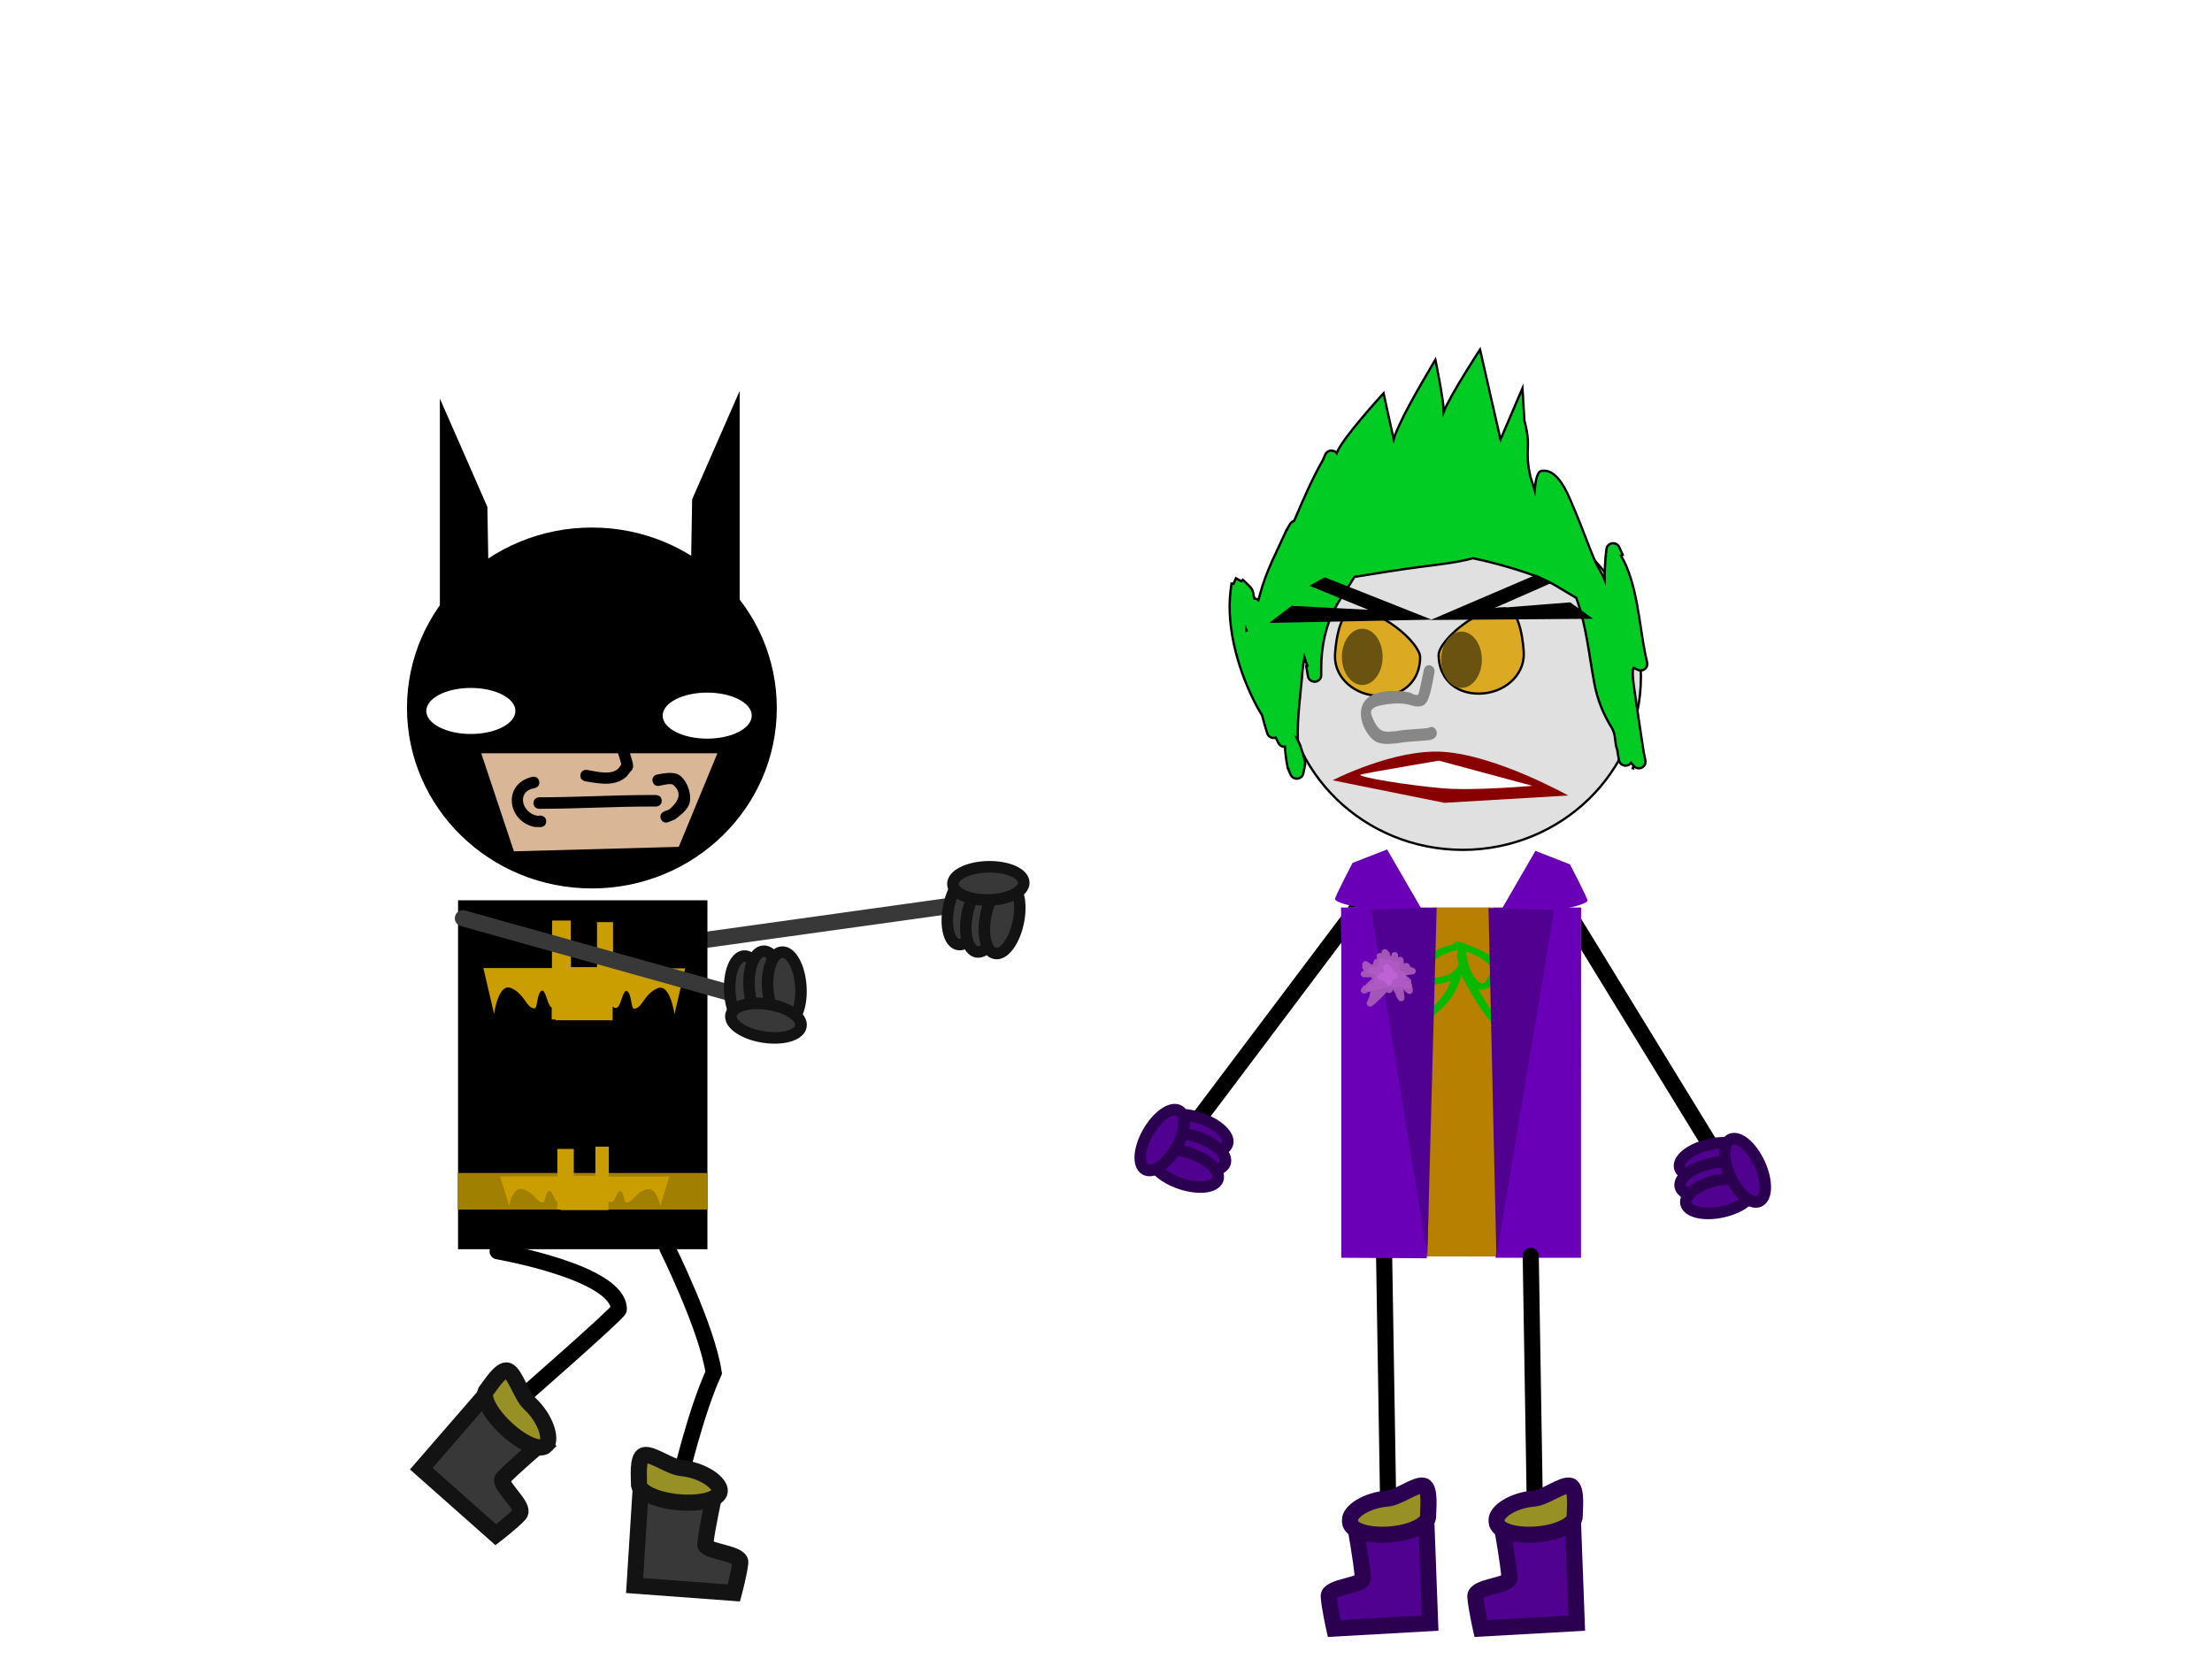 <svg version="1.1" xmlns="http://www.w3.org/2000/svg" xmlns:xlink="http://www.w3.org/1999/xlink" width="480" height="360" viewBox="0,0,480,360"><g data-paper-data="{&quot;isPaintingLayer&quot;:true}" fill-rule="nonzero" stroke-linejoin="miter" stroke-miterlimit="10" stroke-dasharray="" stroke-dashoffset="0" style="mix-blend-mode: normal"><path d="M0,360v-360h480v360z" fill="#ffffff" stroke="none" stroke-width="0" stroke-linecap="butt"/><path d="M301.185,323.501l-0.833,-50.982" data-paper-data="{&quot;index&quot;:null}" fill="none" stroke="#000000" stroke-width="3.5" stroke-linecap="round"/><g data-paper-data="{&quot;index&quot;:null}" stroke="#2c0050" stroke-width="3.5" stroke-linecap="butt"><path d="M289.531,353.385c0,0 -1.031,-4.542 -1.196,-6.968c-0.151,-2.208 7.525,-2.268 7.406,-4.004c-0.249,-3.643 -1.773,-11.894 -1.773,-11.894l15.495,-1.521l0.868,23.22z" fill="#500190"/><path d="M292.945,329.908c-0.128,-1.868 3.503,-4.357 8.182,-4.738c2.374,-0.193 6.242,-3.256 7.823,-2.753c1.536,0.489 0.889,5.568 0.952,6.488c0.128,1.868 -3.562,3.692 -8.241,4.072c-4.679,0.38 -8.576,-0.826 -8.704,-2.694z" fill="#979025"/></g><g data-paper-data="{&quot;index&quot;:null}"><path d="M294.799,196.709l-34.764,46.186" data-paper-data="{&quot;index&quot;:null}" fill="none" stroke="#000000" stroke-width="3.5" stroke-linecap="round"/><g data-paper-data="{&quot;index&quot;:null}" fill="#500190" stroke="#2c0050" stroke-width="2.5" stroke-linecap="butt"><path d="M266.362,248.233c-0.57,1.819 -4.186,2.246 -8.076,0.954c-3.89,-1.292 -6.581,-3.813 -6.011,-5.632c0.57,-1.819 4.186,-2.246 8.076,-0.954c3.89,1.292 6.581,3.813 6.011,5.632z"/><path d="M259.844,246.731c3.89,1.292 6.581,3.813 6.011,5.632c-0.57,1.819 -4.186,2.246 -8.076,0.954c-3.89,-1.292 -6.581,-3.813 -6.011,-5.632c0.57,-1.819 4.186,-2.246 8.076,-0.954z"/><path d="M264.284,255.889c-0.57,1.819 -4.186,2.246 -8.076,0.954c-3.89,-1.292 -6.581,-3.813 -6.011,-5.632c0.57,-1.819 4.186,-2.246 8.076,-0.954c3.89,1.292 6.581,3.813 6.011,5.632z"/><path d="M255.872,241.032c1.651,0.986 1.338,4.634 -0.699,8.147c-2.038,3.513 -5.028,5.562 -6.68,4.576c-1.651,-0.986 -1.338,-4.634 0.699,-8.147c2.038,-3.513 5.028,-5.562 6.68,-4.576z" data-paper-data="{&quot;index&quot;:null}"/></g></g><g data-paper-data="{&quot;index&quot;:null}"><path d="M371.258,248.663l-30.396,-49.597" fill="none" stroke="#000000" stroke-width="3.5" stroke-linecap="round"/><g fill="#500190" stroke="#2c0050" stroke-width="2.5" stroke-linecap="butt"><path d="M370.97,248.338c3.986,-0.884 7.544,-0.085 7.946,1.786c0.402,1.87 -2.503,4.104 -6.489,4.988c-3.986,0.884 -7.544,0.084 -7.946,-1.786c-0.402,-1.87 2.503,-4.104 6.489,-4.988z"/><path d="M364.611,257.491c-0.402,-1.87 2.503,-4.104 6.489,-4.988c3.986,-0.884 7.544,-0.084 7.946,1.786c0.402,1.87 -2.503,4.104 -6.489,4.988c-3.986,0.884 -7.544,0.085 -7.946,-1.786z"/><path d="M372.344,256.178c3.986,-0.884 7.544,-0.084 7.946,1.786c0.402,1.87 -2.503,4.104 -6.489,4.988c-3.986,0.884 -7.544,0.084 -7.946,-1.786c-0.402,-1.87 2.503,-4.104 6.489,-4.988z"/><path d="M375.525,255.424c-1.709,-3.71 -1.69,-7.375 0.042,-8.187c1.732,-0.811 4.521,1.538 6.23,5.249c1.709,3.71 1.69,7.375 -0.042,8.187c-1.732,0.811 -4.521,-1.538 -6.23,-5.249z" data-paper-data="{&quot;index&quot;:null}"/></g></g><g stroke="none" stroke-linecap="butt"><path d="M292.033,272.61l-1.061,-75.709h52.173l-0.386,75.803z" fill="#b78000" stroke-width="0"/><path d="M307.265,221.973c-0.544,-0.57 0.205,-0.984 0.205,-0.984l0.101,-0.053c3.692,-2.389 6.067,-4.822 7.271,-8.097c-0.783,0.293 -1.686,0.522 -2.701,0.681c-2.313,0.525 -8.003,0.146 -6.55,-2.677c1.41,-2.738 5.96,-4.991 9.799,-5.952c0.02,-0.061 0.051,-0.125 0.097,-0.193c0.426,-0.625 1.247,-0.301 1.247,-0.301l0.32,0.129c0.017,0.006 0.035,0.011 0.052,0.017c0.168,-0.014 0.66,-0.025 0.912,0.305c1.7,0.587 3.213,1.225 4.748,2.141c1.238,0.869 2.872,1.695 3.095,3.11c0.284,1.801 -2.451,5.174 -5.11,4.522c1.461,2.569 3.034,5.062 5.238,7.394l0.662,0.461c0,0 0.68,0.478 0.053,0.995c-0.627,0.518 -1.307,0.04 -1.307,0.04l-0.79,-0.56c-3.267,-3.399 -5.206,-7.154 -7.346,-10.991c0,0 -0.16,-0.287 -0.016,-0.56c-0.035,0.034 -0.07,0.068 -0.106,0.101c-1.053,4.429 -3.796,7.54 -8.369,10.508l-0.213,0.12c0,0 -0.748,0.414 -1.292,-0.156zM315.412,210.83c0,0 0.094,-0.45 0.605,-0.569c0.289,-0.381 0.459,-0.813 0.519,-1.299c-0.192,-0.708 -0.634,-1.543 -0.224,-1.94c-0.017,-0.057 -0.035,-0.115 -0.054,-0.173l0.109,-0.13l-0.099,-0.012l0.123,-0.592c-2.821,0.595 -4.517,1.695 -6.782,3.295c-0.647,0.457 -2.563,1.494 -2.544,2.3c0.018,0.778 4.075,0.584 4.609,0.445c1.713,-0.265 2.935,-0.691 3.729,-1.292c0.002,-0.011 0.005,-0.023 0.007,-0.034zM318.44,208.538c0.254,0.95 0.548,1.895 1.079,2.822c0.256,0.446 1.28,1.966 2.06,2.038c0.731,0.068 0.996,-0.857 1.225,-1.175c1.524,-2.127 1.069,-2.541 -1.236,-4.161c-1.109,-0.662 -2.202,-1.155 -3.377,-1.596l-0.074,0.355c0.209,0.607 0.315,1.181 0.322,1.718z" fill="#09b800" stroke-width="0.5"/><path d="M291.058,272.933v-75.949h18.953c-0.318,6.761 0.024,13.519 -0.445,20.386c-1.233,18.067 1.264,37.114 0.031,55.667z" fill="#6900b8" stroke-width="0"/><path d="M324.536,272.933c2.409,-18.24 2.121,-35.826 1.209,-55.459c-0.319,-6.876 -1.305,-13.73 -1.623,-20.49h18.953c0,0 0,32.676 0,46.406c0,10.955 0,29.543 0,29.543z" data-paper-data="{&quot;index&quot;:null}" fill="#6900b8" stroke-width="0"/><path d="M324.609,199.459l8.57,-14.818l7.499,2.922c0,0 3.957,7.562 3.809,7.896c-0.816,1.847 -19.878,4 -19.878,4z" fill="#6900b8" stroke-width="0"/><path d="M289.691,195.147c-0.148,-0.334 3.809,-7.896 3.809,-7.896l7.499,-2.922l8.57,14.818c0,0 -19.062,-2.153 -19.878,-4z" data-paper-data="{&quot;index&quot;:null}" fill="#6900b8" stroke-width="0"/><path d="M297.506,197.372l14.247,-0.417l-2.035,75.653z" fill="#510191" stroke-width="0"/><path d="M324.716,272.712l-1.714,-75.653l14.247,0.417z" data-paper-data="{&quot;index&quot;:null}" fill="#510090" stroke-width="0"/><path d="M298.087,208.59c0.073,-0.314 0.361,-0.548 0.705,-0.548c0.003,0 0.007,0 0.01,0l-0.076,-0.408c-0.009,-0.045 -0.014,-0.092 -0.014,-0.14c0,-0.389 0.324,-0.704 0.723,-0.704c0.114,0 0.221,0.026 0.317,0.071l0.036,-0.279c0.04,-0.352 0.346,-0.626 0.719,-0.626c0.221,0 0.419,0.097 0.552,0.249l0.64,0.727l-0.182,0.152c0.138,0.164 0.262,0.33 0.376,0.501l0.037,-0.362c0.032,-0.36 0.343,-0.642 0.72,-0.642c0.399,0 0.723,0.315 0.723,0.704v0.334c0.032,0.031 0.062,0.066 0.088,0.102c0.108,-0.062 0.233,-0.098 0.367,-0.098c0.372,0 0.679,0.274 0.719,0.626l0.106,0.826l-0.271,0.033c0.001,0.012 0.001,0.024 0.002,0.036l0.666,-0.144c0.055,-0.013 0.113,-0.02 0.172,-0.02c0.399,0 0.723,0.315 0.723,0.704c0,0.022 -0.001,0.043 -0.003,0.065l0.818,0.319c0.275,0.1 0.47,0.358 0.47,0.66c0,0.359 -0.275,0.655 -0.631,0.699l-0.739,0.103c-0.262,0.036 -0.51,0.069 -0.749,0.098c0.122,0.137 0.229,0.271 0.328,0.421l0.125,-0.101l0.533,0.623c0.106,0.123 0.171,0.281 0.171,0.454c0,0.141 -0.042,0.272 -0.116,0.382c0.5,0.969 0.645,1.97 -0.027,2.258c-0.417,0.179 -1.023,-0.29 -1.601,-0.942c0.043,0.236 0.084,0.472 0.129,0.707l-0.006,0.03l0.01,-0.001l0.106,1.034c0.003,0.026 0.005,0.053 0.005,0.08c0,0.389 -0.324,0.704 -0.723,0.704c-0.268,0 -0.502,-0.142 -0.627,-0.353l-0.636,-1.032l0.166,-0.097c-0.261,-0.347 -0.491,-0.7 -0.7,-1.069l-0.074,0.252c-0.081,0.303 -0.364,0.526 -0.7,0.526c-0.222,0 -0.421,-0.098 -0.553,-0.251c-0.881,1.064 -2.056,2.087 -2.508,2.489l-0.019,0.007l0.004,0.005l-0.64,0.51c-0.125,0.101 -0.286,0.162 -0.462,0.162c-0.399,0 -0.723,-0.315 -0.723,-0.704c0,-0.107 0.025,-0.209 0.069,-0.3l0.422,-0.925l0.04,0.017c0.084,-0.504 0.181,-1.002 0.293,-1.497l-1.05,0.511c-0.1,0.052 -0.215,0.081 -0.336,0.081c-0.399,0 -0.723,-0.315 -0.723,-0.704c0,-0.156 0.052,-0.299 0.14,-0.416l0.531,-0.724l0.211,0.147c0.439,-0.626 0.973,-1.056 1.597,-1.516c-0.119,-0.119 -0.235,-0.243 -0.348,-0.371c-0.169,0.003 -0.336,0.012 -0.499,0.035l-0.051,-0.021v0.023h-0.857c-0.399,0 -0.723,-0.315 -0.723,-0.704c0,-0.366 0.286,-0.666 0.652,-0.701l0.093,-0.01l-0.253,-0.295c-0.106,-0.123 -0.171,-0.281 -0.171,-0.454c0,-0.112 0.027,-0.219 0.075,-0.313c-0.048,-0.094 -0.075,-0.201 -0.075,-0.313c0,-0.389 0.324,-0.704 0.723,-0.704c0.16,0 0.307,0.05 0.427,0.136l0.695,0.484c0.081,0.033 0.183,0.074 0.302,0.122c0.053,-0.034 0.11,-0.061 0.171,-0.081zM297.399,214.989l-0.008,0.002l0.005,0.01c0.001,-0.004 0.002,-0.008 0.003,-0.012zM299.12,214.831c0.046,-0.061 0.092,-0.123 0.138,-0.184c-0.028,-0.007 -0.055,-0.015 -0.081,-0.025c-0.019,0.07 -0.037,0.14 -0.057,0.209z" fill="#a455b8" stroke-width="0.5"/><path d="M296.783,210.625c0,-0.704 0.723,-0.704 0.723,-0.704h0.214c0.263,0 0.773,-0.03 1.307,-0.031c0.004,-0.178 0.007,-0.366 0.007,-0.567l0.025,-0.047l-0.02,-0.003l0.106,-0.72c0.045,-0.347 0.349,-0.615 0.717,-0.615c0.316,0 0.585,0.197 0.683,0.472l0.009,0.024c0.128,-0.114 0.299,-0.183 0.486,-0.183c0.003,0 0.006,0 0.01,0c0.314,-0.118 0.692,-0.042 1.152,0.334c0.11,0.09 0.205,0.181 0.287,0.272c0.131,-0.177 0.345,-0.293 0.587,-0.293c0.399,0 0.723,0.315 0.723,0.704c0,0.03 -0.002,0.059 -0.006,0.088l-0.106,0.929l-0.06,-0.006c-0.004,0.097 -0.016,0.193 -0.04,0.289c0.662,0.079 1.244,0.33 1.345,0.753c0.229,0.955 -0.012,1.37 -0.387,1.486c0.143,0.049 0.286,0.106 0.429,0.172l0.139,-0.271l0.843,0.411c0.245,0.113 0.414,0.356 0.414,0.637c0,0.389 -0.324,0.704 -0.723,0.704h-0.75v-0.036l-0.088,0.031c-0.422,-0.105 -0.977,-0.201 -1.456,-0.407c-0.13,0.186 -0.349,0.308 -0.598,0.308c-0.277,0 -0.518,-0.152 -0.639,-0.375c-1.381,0.195 -2.651,0.714 -4.018,0.983l-0.829,0.202c-0.061,0.016 -0.125,0.025 -0.191,0.025c-0.399,0 -0.723,-0.315 -0.723,-0.704c0,-0.233 0.117,-0.44 0.296,-0.568l0.85,-0.621l0.137,0.177c0.225,-0.193 0.455,-0.368 0.694,-0.534c-0.097,-0.12 -0.155,-0.271 -0.155,-0.436c0,-0.148 0.047,-0.285 0.127,-0.399l0.275,-0.401l-0.265,-0.162c-0.081,-0.047 -0.151,-0.11 -0.207,-0.183c-0.169,-0.015 -0.308,-0.029 -0.384,-0.029h-0.214c0,0 -0.723,0 -0.723,-0.704z" fill="#af5ac4" stroke-width="0.5"/><path d="M303.206,211.946c-0.147,0.334 -0.394,0.422 -0.6,0.429c-0.106,0.153 -0.272,0.264 -0.466,0.299c-0.016,0.181 -0.036,0.362 -0.059,0.543c0,0 -0.09,0.699 -0.807,0.612c-0.542,-0.066 -0.624,-0.482 -0.631,-0.68c-0.198,-0.085 -0.35,-0.255 -0.407,-0.462h-0.587c-0.399,0 -0.723,-0.315 -0.723,-0.704c0,-0.267 0.152,-0.499 0.377,-0.618l0.738,-0.411l0.183,0.311c0.013,-0.006 0.025,-0.012 0.037,-0.018l0.063,-0.49c0.007,-0.06 0.021,-0.118 0.043,-0.173l-0.129,-0.502c-0.017,-0.059 -0.026,-0.122 -0.026,-0.186c0,-0.389 0.324,-0.704 0.723,-0.704c0.2,0 0.38,0.079 0.511,0.206l0.643,0.626l-0.018,0.018l0.066,0.034c0.113,0.29 0.368,0.579 0.493,0.869l0.197,0.078c0,0 0.665,0.277 0.38,0.925z" fill="#be62d5" stroke-width="0.5"/></g><path d="M317.393,109.308c21.365,0 38.685,16.813 38.685,37.553c0,20.74 -17.32,37.553 -38.685,37.553c-21.365,0 -38.685,-16.813 -38.685,-37.553c0,-20.74 17.32,-37.553 38.685,-37.553z" fill="#e0e0e0" stroke="#000000" stroke-width="0.5" stroke-linecap="butt"/><path d="M281.619,160.576c0.193,0.395 0.374,0.796 0.542,1.204c0.061,0.148 1.141,3.554 1.066,3.867c-0.024,0.101 -0.053,0.2 -0.084,0.299l0.056,0.011l-0.38,1.853c-0.121,0.658 -0.712,1.158 -1.423,1.158c-0.608,0 -1.129,-0.366 -1.342,-0.884l-0.565,-1.285l0.053,-0.022l-0.105,-0.115c-0.323,-1.545 -0.516,-3.089 -0.614,-4.633c-1.013,0.139 -1.455,-0.865 -1.455,-0.865c-0.162,-0.372 -0.338,-0.737 -0.525,-1.097c-0.144,0.047 -0.299,0.073 -0.46,0.073c-0.666,0 -1.226,-0.438 -1.395,-1.034l-0.569,-1.848l0.011,-0.003l-0.02,-0.028c-0.192,-0.748 -0.373,-1.399 -0.536,-2c-0.378,-0.603 -0.742,-1.212 -1.077,-1.836c-3.901,-7.261 -6.797,-17.028 -5.755,-25.262l0.193,-1.503l0.438,0.053l0.527,-1.211c0.369,0.24 0.763,0.451 1.156,0.663l0.336,-0.327l1.543,1.503l-0.028,0.027c0.086,0.078 0.168,0.16 0.247,0.246c0.531,0.578 0.506,1.472 0.728,2.217c0.01,0.035 0.021,0.069 0.031,0.104c0.322,0.016 0.616,0.133 0.848,0.321c0.126,-0.426 0.256,-0.867 0.377,-1.327c1.29,-4.931 3.634,-9.183 5.7,-13.807l0.064,-0.053l-0.026,-0.015l0.757,-1.291c0.182,-0.325 0.492,-0.572 0.864,-0.678c0.08,-0.172 0.157,-0.343 0.23,-0.51c1.857,-4.295 3.671,-8.558 6.002,-12.641l0.543,-1.235c0.214,-0.518 0.734,-0.884 1.342,-0.884c0.464,0 0.877,0.213 1.142,0.544c1.206,-3.24 10.178,-12.985 10.178,-12.985c0,0 1.85,8.544 2.184,9.968c0.309,-1.152 0.89,-2.246 1.416,-3.443c1.732,-3.941 7.641,-13.806 7.641,-13.806c0,0 1.803,8.8 1.83,11.266c1.533,-3.825 7.853,-13.466 7.853,-13.466l4.449,19.507l4.764,-11.109l0.42,6.992c1.633,6.232 -0.081,5.749 1.279,12.123c0.056,0.261 0.573,1.639 0.952,3.016c0.127,-1.233 0.361,-4.003 1.465,-4.197c4.015,-0.706 6.288,6.537 7.432,9.026c1.521,3.599 2.781,7.304 4.353,10.882c0.421,0.959 1.409,2.369 1.937,3.723c-0,-0.05 -0.001,-0.1 -0.002,-0.149c-0.027,-1.609 0.081,-3.219 0.199,-4.824l0.013,-0.027l-0.01,-0.001l0.191,-1.674c0.072,-0.713 0.689,-1.27 1.439,-1.27c0.601,0 1.117,0.357 1.335,0.866l0.758,1.661l-0.376,0.163c3.566,6.121 3.931,14.916 5.289,21.527l0.376,1.65c0.027,0.107 0.041,0.22 0.041,0.335c0,0.778 -0.647,1.409 -1.446,1.409c-0.243,0 -0.472,-0.058 -0.673,-0.161l-0.873,-0.425c-0.401,0.783 0.055,3.829 0.088,4.07c0.646,4.74 1.417,9.471 2.111,14.207l0.374,1.821c0.022,0.098 0.034,0.2 0.034,0.305c0,0.778 -0.647,1.409 -1.446,1.409c-0.443,0 -0.839,-0.194 -1.104,-0.499l-0.595,-0.677c-0.261,0.37 -0.698,0.612 -1.193,0.612c-0.726,0 -1.327,-0.521 -1.43,-1.2l-0.382,-2.231l0.006,-0.001c-0.004,-0.009 -0.007,-0.018 -0.011,-0.027c-0.605,-1.535 -0.218,-3.222 -1.156,-4.733c-1.885,-3.035 -3.115,-6.087 -3.798,-9.68c-1.15,-6.053 -1.725,-12.63 -3.936,-18.553c-2.798,-1.568 -5.387,-3.464 -8.526,-4.619c-4.308,-1.585 -9.033,-2.951 -13.86,-3.97c-3.534,0.928 -7.231,1.342 -10.884,1.802c-4.967,0.625 -9.907,1.463 -14.854,2.243c-1.264,2.176 -2.797,4.209 -4.102,6.599c-2.2,4.03 -3.118,8.719 -3.109,13.238v1.503c0,0.778 -0.647,1.409 -1.446,1.409c-0.726,0 -1.327,-0.521 -1.43,-1.2l-0.382,-2.231l0.259,-0.042c-0.237,-0.601 -0.447,-1.198 -0.639,-1.801c-0.174,1.109 -0.361,2.124 -0.415,2.842c-0.378,5.019 -1.183,10.064 -1.025,15.077zM270.485,136.779c0,0.018 0.001,0.035 0.001,0.053c0.005,-0.003 0.01,-0.005 0.015,-0.008c-0.005,-0.015 -0.01,-0.03 -0.016,-0.045zM354.306,166.697c0.017,0.004 0.035,0.007 0.052,0.011c-0.006,-0.035 -0.012,-0.069 -0.018,-0.104c-0.011,0.031 -0.022,0.062 -0.034,0.093z" fill="#00cc24" stroke="#000000" stroke-width="0.5" stroke-linecap="butt"/><path d="M308.165,142.64c0,4.711 -3.264,8.374 -8.677,8.374c-5.413,0 -9.802,-3.819 -9.802,-8.531c0,-1.557 0.694,-9.329 3.56,-9.857c5.808,-1.07 14.919,6.859 14.919,10.014z" fill="#dca922" stroke="#000000" stroke-width="0.5" stroke-linecap="butt"/><path d="M327.101,132.126c2.866,0.528 3.56,8.301 3.56,9.857c0,4.711 -4.388,8.531 -9.802,8.531c-5.413,0 -8.677,-3.663 -8.677,-8.374c0,-3.155 9.111,-11.084 14.919,-10.014z" data-paper-data="{&quot;index&quot;:null}" fill="#dca922" stroke="#000000" stroke-width="0.5" stroke-linecap="butt"/><path d="M276.165,134.908l4.187,-3.188l18.027,0.926l-13.679,-5.571l2.774,-1.54l21.954,8.702z" fill="#000000" stroke="#000000" stroke-width="0.5" stroke-linecap="butt"/><path d="M311.66,134.279l21.706,-9.303l2.816,1.463l-13.521,5.946l17.995,-1.422l4.273,3.071z" data-paper-data="{&quot;index&quot;:null}" fill="#000000" stroke="#000000" stroke-width="0.5" stroke-linecap="butt"/><path d="M303.27,170.481c-1.061,0.106 -2.123,0.127 -2.834,-0.148c-0.052,-0.02 -0.103,-0.041 -0.154,-0.062l-0.008,0.036l-1.771,-0.394c-0.279,-0.056 -0.529,-0.189 -0.729,-0.376c-0.985,0.128 -1.975,0.205 -2.975,0.205c0,0 -1.151,0 -1.437,-1.008l1.976,-0.395l-0.022,-0.109c0.14,0.002 0.281,0.002 0.421,-0.003c1.611,-0.048 2.933,-1.245 4.364,-2.063c4.157,-0.792 8.265,-2.088 12.59,-1.819c3.597,0.224 7.535,1.84 10.738,3.597c0.126,0.003 0.249,0.021 0.365,0.053l1.567,0.392l-0.011,0.042l0.126,-0.008c1.149,0.492 2.427,0.549 3.274,1.005c0.302,0.039 0.607,0.077 0.918,0.117c0.309,0 1.53,0 1.53,0c0.828,0 1.5,0.672 1.5,1.5c0,0.772 -0.584,1.408 -1.334,1.491l-1.58,0.198l-0.024,-0.188h-0.163v-0.249c-0.02,0.005 -0.04,0.009 -0.061,0.013l-0.033,0.233c-0.333,-0.041 -0.66,-0.082 -0.983,-0.125c-0.493,-0.001 -0.99,-0.079 -1.536,-0.229c-0.56,-0.095 -1.112,-0.206 -1.662,-0.341c-0.988,0.8 -4.699,0.698 -5.726,0.698c-2.763,0 -5.539,0.767 -8.271,0.598c-2.889,-0.179 -5.407,-1.691 -8.059,-2.66z" fill="#ffffff" stroke="none" stroke-width="0.5" stroke-linecap="butt"/><g fill="#6a5210" stroke="none" stroke-width="0" stroke-linecap="butt"><path d="M300.027,142.537c0,3.371 -1.978,6.104 -4.419,6.104c-2.44,0 -4.419,-2.733 -4.419,-6.104c0,-3.371 1.978,-6.104 4.419,-6.104c2.44,0 4.419,2.733 4.419,6.104z"/><path d="M321.559,143.163c0,3.371 -1.978,6.104 -4.419,6.104c-2.44,0 -4.419,-2.733 -4.419,-6.104c0,-3.371 1.978,-6.104 4.419,-6.104c2.44,0 4.419,2.733 4.419,6.104z"/></g><path d="M289.184,169.322c0,0 13.412,-6.914 24.05,-6.174c11.633,0.81 27.069,9.478 27.069,9.478l-26.891,1.583zM312.233,165.053c-0.436,0.106 -16.641,2.826 -16.973,3.007c-1.03,0.559 10.856,2.41 17.767,2.996c6.911,0.586 19.515,-0.533 19.515,-0.533z" fill="#8a0000" stroke="none" stroke-width="0" stroke-linecap="butt"/><path d="M311.645,158.483c0.529,1.182 -0.529,1.773 -0.529,1.773l-0.698,0.306c-2.388,0.329 -4.712,0.261 -7.103,0.705c-1.877,0.157 -4.076,0.561 -5.649,-1.016c-2.591,-2.6 -3.711,-7.599 0.145,-9.438c2.243,-1.07 5.377,-1.015 7.752,-0.622c0.732,0.121 1.476,0.859 2.164,0.555c0.212,-0.094 1.091,-4.724 1.239,-5.384c0,0 0.287,-1.282 1.435,-0.962c1.148,0.321 0.861,1.603 0.861,1.603c-0.36,1.602 -0.889,6.09 -2.232,6.95c-1.239,0.794 -2.62,0.055 -3.831,-0.15c-1.778,-0.301 -3.371,-0.139 -5.14,0.173c-0.568,0.1 -2.343,0.402 -2.539,1.376c-0.136,0.672 0.639,2.095 0.832,2.46c1.233,2.331 2.41,2.031 4.678,1.831c2.386,-0.446 4.717,-0.367 7.095,-0.704l-0.067,-0.047c0,0 1.058,-0.591 1.587,0.591z" fill="#878787" stroke="none" stroke-width="0.5" stroke-linecap="butt"/><path d="M333.001,323.501l-0.833,-50.982" data-paper-data="{&quot;index&quot;:null}" fill="none" stroke="#000000" stroke-width="3.5" stroke-linecap="round"/><g data-paper-data="{&quot;index&quot;:null}" stroke="#2c0050" stroke-width="3.5" stroke-linecap="butt"><path d="M321.347,353.385c0,0 -1.031,-4.542 -1.196,-6.968c-0.151,-2.208 7.525,-2.268 7.406,-4.004c-0.249,-3.643 -1.773,-11.894 -1.773,-11.894l15.495,-1.521l0.868,23.22z" fill="#500190"/><path d="M324.761,329.908c-0.128,-1.868 3.503,-4.357 8.182,-4.738c2.374,-0.193 6.242,-3.256 7.823,-2.753c1.536,0.489 0.889,5.568 0.952,6.488c0.128,1.868 -3.562,3.692 -8.241,4.072c-4.679,0.38 -8.576,-0.826 -8.704,-2.694z" fill="#979025"/></g><g><path d="M146.32,204.907l59.992,-8.362" data-paper-data="{&quot;index&quot;:null}" fill="none" stroke="#383838" stroke-width="3.5" stroke-linecap="round"/><g data-paper-data="{&quot;index&quot;:null}" fill="#393839" stroke="#131313" stroke-width="2.5" stroke-linecap="butt"><path d="M205.881,196.685c0.841,-4.166 3.103,-7.224 5.052,-6.83c1.949,0.394 2.846,4.09 2.005,8.256c-0.841,4.166 -3.103,7.224 -5.052,6.83c-1.949,-0.394 -2.846,-4.09 -2.005,-8.256z"/><path d="M209.898,198.292c0.841,-4.166 3.103,-7.224 5.052,-6.83c1.949,0.394 2.846,4.09 2.005,8.256c-0.841,4.166 -3.103,7.224 -5.052,6.83c-1.949,-0.394 -2.846,-4.09 -2.005,-8.256z"/><path d="M213.917,198.633c0.841,-4.166 3.103,-7.224 5.052,-6.83c1.949,0.394 2.846,4.09 2.005,8.256c-0.841,4.166 -3.103,7.224 -5.052,6.83c-1.949,-0.394 -2.846,-4.09 -2.005,-8.256z"/><path d="M206.775,191.847c-0.041,-1.988 3.371,-3.669 7.62,-3.756c4.249,-0.087 7.727,1.454 7.767,3.441c0.041,1.988 -3.371,3.669 -7.62,3.756c-4.249,0.087 -7.727,-1.454 -7.767,-3.441z" data-paper-data="{&quot;index&quot;:null}"/></g></g><path d="M144.813,270.856c0,0 8.618,17.277 10.056,27.015c-3.923,8.62 -7.289,23.057 -7.289,23.057" fill="none" stroke="#000000" stroke-width="3.5" stroke-linecap="round"/><path d="M107.982,271.522c0,0 26.345,4.542 26.304,12.619c-0.004,0.728 -21.599,19.607 -21.599,19.607" fill="none" stroke="#000000" stroke-width="3.5" stroke-linecap="round"/><g data-paper-data="{&quot;index&quot;:null}" stroke="#121312" stroke-width="3.5" stroke-linecap="butt"><path d="M91.417,318.704l14.482,-16.701l11.659,11.157c0,0 -6.131,5.147 -8.495,7.695c-0.661,0.712 1.442,2.95 2.8,4.809c0.957,1.31 1.42,2.321 0.828,2.959c-1.574,1.697 -5.105,4.406 -5.105,4.406z" fill="#383838"/><path d="M118.516,313.639c-1.212,1.306 -5.087,-0.318 -8.655,-3.629c-3.568,-3.311 -5.477,-7.053 -4.265,-8.36c0.597,-0.644 3.087,-4.838 4.622,-4.208c1.58,0.649 2.898,5.429 4.708,7.108c3.568,3.311 4.802,7.781 3.589,9.088z" fill="#979025"/></g><g stroke="#121312" stroke-width="3.5" stroke-linecap="butt"><path d="M137.707,344.068l1.392,-22.062l16.036,1.805c0,0 -1.755,7.811 -2.091,11.27c-0.16,1.648 7.798,1.883 7.595,3.979c-0.224,2.304 -1.388,6.599 -1.388,6.599z" fill="#383838"/><path d="M156.187,323.611c-0.172,1.774 -4.239,2.831 -9.083,2.361c-4.844,-0.47 -8.632,-2.289 -8.46,-4.063c0.085,-0.874 -0.478,-5.719 1.125,-6.148c1.65,-0.442 5.596,2.56 8.054,2.799c4.844,0.47 8.536,3.277 8.364,5.051z" fill="#979025"/></g><g stroke="none" stroke-width="0" stroke-linecap="butt"><path d="M99.394,271.075v-75.712h54.116v75.712z" fill="#000000"/><path d="M99.31,262.475v-7.944h54.116v7.944z" fill="#a17f00"/><g fill="#ca9e00"><path d="M120.949,262.473v-13.157h3.56v13.157z"/><path d="M121.686,262.584v-7.447h10.356v7.447z"/><path d="M129.201,259.991v-11.171h2.913v11.171z"/><path d="M129.566,258.298v-2.991h15.667l-1.949,6.424c0,0 -0.76,-4.379 -3.071,-3.636c-2.5,0.805 -2.791,2.86 -4.293,2.86c-0.549,0 -0.412,-2.128 -1.263,-2.47c-0.801,-0.322 -1.082,2.358 -1.986,2.365c-1.294,0.01 -3.105,-2.553 -3.105,-2.553z"/><path d="M121.092,260.812c-0.903,-0.007 -1.184,-2.687 -1.986,-2.365c-0.851,0.342 -0.714,2.47 -1.263,2.47c-1.501,0 -1.793,-2.056 -4.293,-2.86c-2.311,-0.744 -3.071,3.636 -3.071,3.636l-1.949,-6.424h15.667v2.991c0,0 -1.811,2.563 -3.105,2.553z" data-paper-data="{&quot;index&quot;:null}"/></g><g fill="#ca9e00"><path d="M119.708,221.225l0.111,-21.464h4.026l0.111,21.464z"/><path d="M120.587,221.396v-11.522h12.356v11.522z"/><path d="M129.554,217.384v-17.283h3.475v17.283z"/><path d="M129.989,214.766v-4.627h18.693l-2.326,9.94c0,0 -0.907,-6.776 -3.665,-5.625c-2.983,1.245 -3.331,4.426 -5.122,4.426c-0.655,0 -0.492,-3.293 -1.507,-3.822c-0.956,-0.498 -1.291,3.649 -2.369,3.659c-1.543,0.015 -3.705,-3.95 -3.705,-3.95z"/><path d="M119.879,218.654c-1.078,-0.011 -1.413,-4.157 -2.369,-3.659c-1.015,0.529 -0.852,3.822 -1.507,3.822c-1.791,0 -2.139,-3.181 -5.122,-4.426c-2.757,-1.151 -3.665,5.625 -3.665,5.625l-2.326,-9.94h18.693v4.627c0,0 -2.161,3.965 -3.705,3.95z" data-paper-data="{&quot;index&quot;:null}"/></g></g><g stroke="none" stroke-linecap="butt"><path d="M168.564,153.632c0,21.626 -17.964,39.158 -40.125,39.158c-22.16,0 -40.125,-17.532 -40.125,-39.158c0,-21.626 17.964,-39.158 40.125,-39.158c22.16,0 40.125,17.532 40.125,39.158z" fill="#000000" stroke-width="0"/><path d="M149.549,146.38l0.645,-38.03l10.313,-23.527v61.557z" fill="#000000" stroke-width="0"/><path d="M95.45,148.037v-61.557l10.313,23.527l0.645,38.03z" data-paper-data="{&quot;index&quot;:null}" fill="#000000" stroke-width="0"/><path d="M111.519,184.732l-7.09,-21.271h51.244l-8.379,20.304z" fill="#d9b796" stroke-width="0"/><path d="M111.841,154.276c0,2.759 -4.329,4.995 -9.669,4.995c-5.34,0 -9.669,-2.237 -9.669,-4.995c0,-2.759 4.329,-4.995 9.669,-4.995c5.34,0 9.669,2.237 9.669,4.995z" fill="#ffffff" stroke-width="0"/><path d="M163.131,155.289c0,2.759 -4.329,4.995 -9.669,4.995c-5.34,0 -9.669,-2.237 -9.669,-4.995c0,-2.759 4.329,-4.995 9.669,-4.995c5.34,0 9.669,2.237 9.669,4.995z" fill="#ffffff" stroke-width="0"/><path d="M143.589,173.766c0,1.25 -1.25,1.25 -1.25,1.25h-1.241c-8.055,0 -16.041,0.496 -24.079,0.496c0,0 -1.25,0 -1.25,-1.25c0,-1.25 1.25,-1.25 1.25,-1.25c8.038,0 16.024,-0.496 24.079,-0.496h1.241c0,0 1.25,0 1.25,1.25z" fill="#000000" stroke-width="0.5"/><path d="M143.412,177.706c-0.464,-1.161 0.696,-1.625 0.696,-1.625l1.076,-0.416c1.731,-1.401 3.147,-3.422 0.902,-5.345c-0.517,-0.443 -2.432,0.086 -3.007,0.204c0,0 -1.226,0.245 -1.471,-0.981c-0.245,-1.226 0.981,-1.471 0.981,-1.471c1.415,-0.277 3.633,-0.725 4.937,0.204c1.669,1.189 2.861,4.652 1.897,6.526c-0.724,1.407 -1.81,2.093 -2.981,3.023l-1.406,0.577c0,0 -1.161,0.464 -1.625,-0.696z" fill="#000000" stroke-width="0.5"/><path d="M118.517,178.234c0,1.25 -1.25,1.25 -1.25,1.25l-1.238,-0.024c-6.017,-1.227 -7.039,-9.428 -0.496,-10.892c0,0 1.226,-0.245 1.471,0.981c0.245,1.226 -0.981,1.471 -0.981,1.471c-4.067,0.66 -2.778,5.349 0.496,5.989l0.748,-0.024c0,0 1.25,0 1.25,1.25z" fill="#000000" stroke-width="0.5"/><path d="M136.024,168.444c-2.483,2.336 -5.883,1.61 -9.033,1.094c0,0 -1.233,-0.205 -1.027,-1.438c0.205,-1.233 1.438,-1.027 1.438,-1.027c2.02,0.343 5.356,1.266 6.854,-0.396l0.566,-0.773c-0.495,-2.217 -1.521,-4.258 -1.908,-6.577c0,0 -0.205,-1.233 1.028,-1.438c1.233,-0.205 1.438,1.027 1.438,1.027c0.408,2.452 1.483,4.529 1.979,6.911l0.024,0.493c0,0 0,0.727 -0.555,1.072z" fill="#000000" stroke-width="0.5"/></g><g><path d="M100.446,199.259l58.334,16.314" fill="none" stroke="#383838" stroke-width="3.5" stroke-linecap="round"/><g fill="#393839" stroke="#131313" stroke-width="2.5" stroke-linecap="butt"><path d="M161.462,207.464c1.984,-0.129 3.816,3.204 4.092,7.445c0.276,4.241 -1.107,7.784 -3.091,7.913c-1.984,0.129 -3.816,-3.204 -4.092,-7.445c-0.276,-4.241 1.107,-7.784 3.091,-7.913z"/><path d="M165.658,206.409c1.984,-0.129 3.816,3.204 4.092,7.445c0.276,4.241 -1.107,7.784 -3.091,7.913c-1.984,0.129 -3.816,-3.204 -4.092,-7.445c-0.276,-4.241 1.107,-7.784 3.091,-7.913z"/><path d="M169.686,206.608c1.984,-0.129 3.816,3.204 4.092,7.445c0.276,4.241 -1.107,7.784 -3.091,7.913c-1.984,0.129 -3.816,-3.204 -4.092,-7.445c-0.276,-4.241 1.107,-7.784 3.091,-7.913z"/><path d="M166.768,217.92c4.199,0.655 7.355,2.778 7.049,4.742c-0.306,1.964 -3.959,3.026 -8.158,2.371c-4.199,-0.655 -7.355,-2.778 -7.049,-4.742c0.306,-1.964 3.959,-3.026 8.158,-2.371z" data-paper-data="{&quot;index&quot;:null}"/></g></g></g></svg>